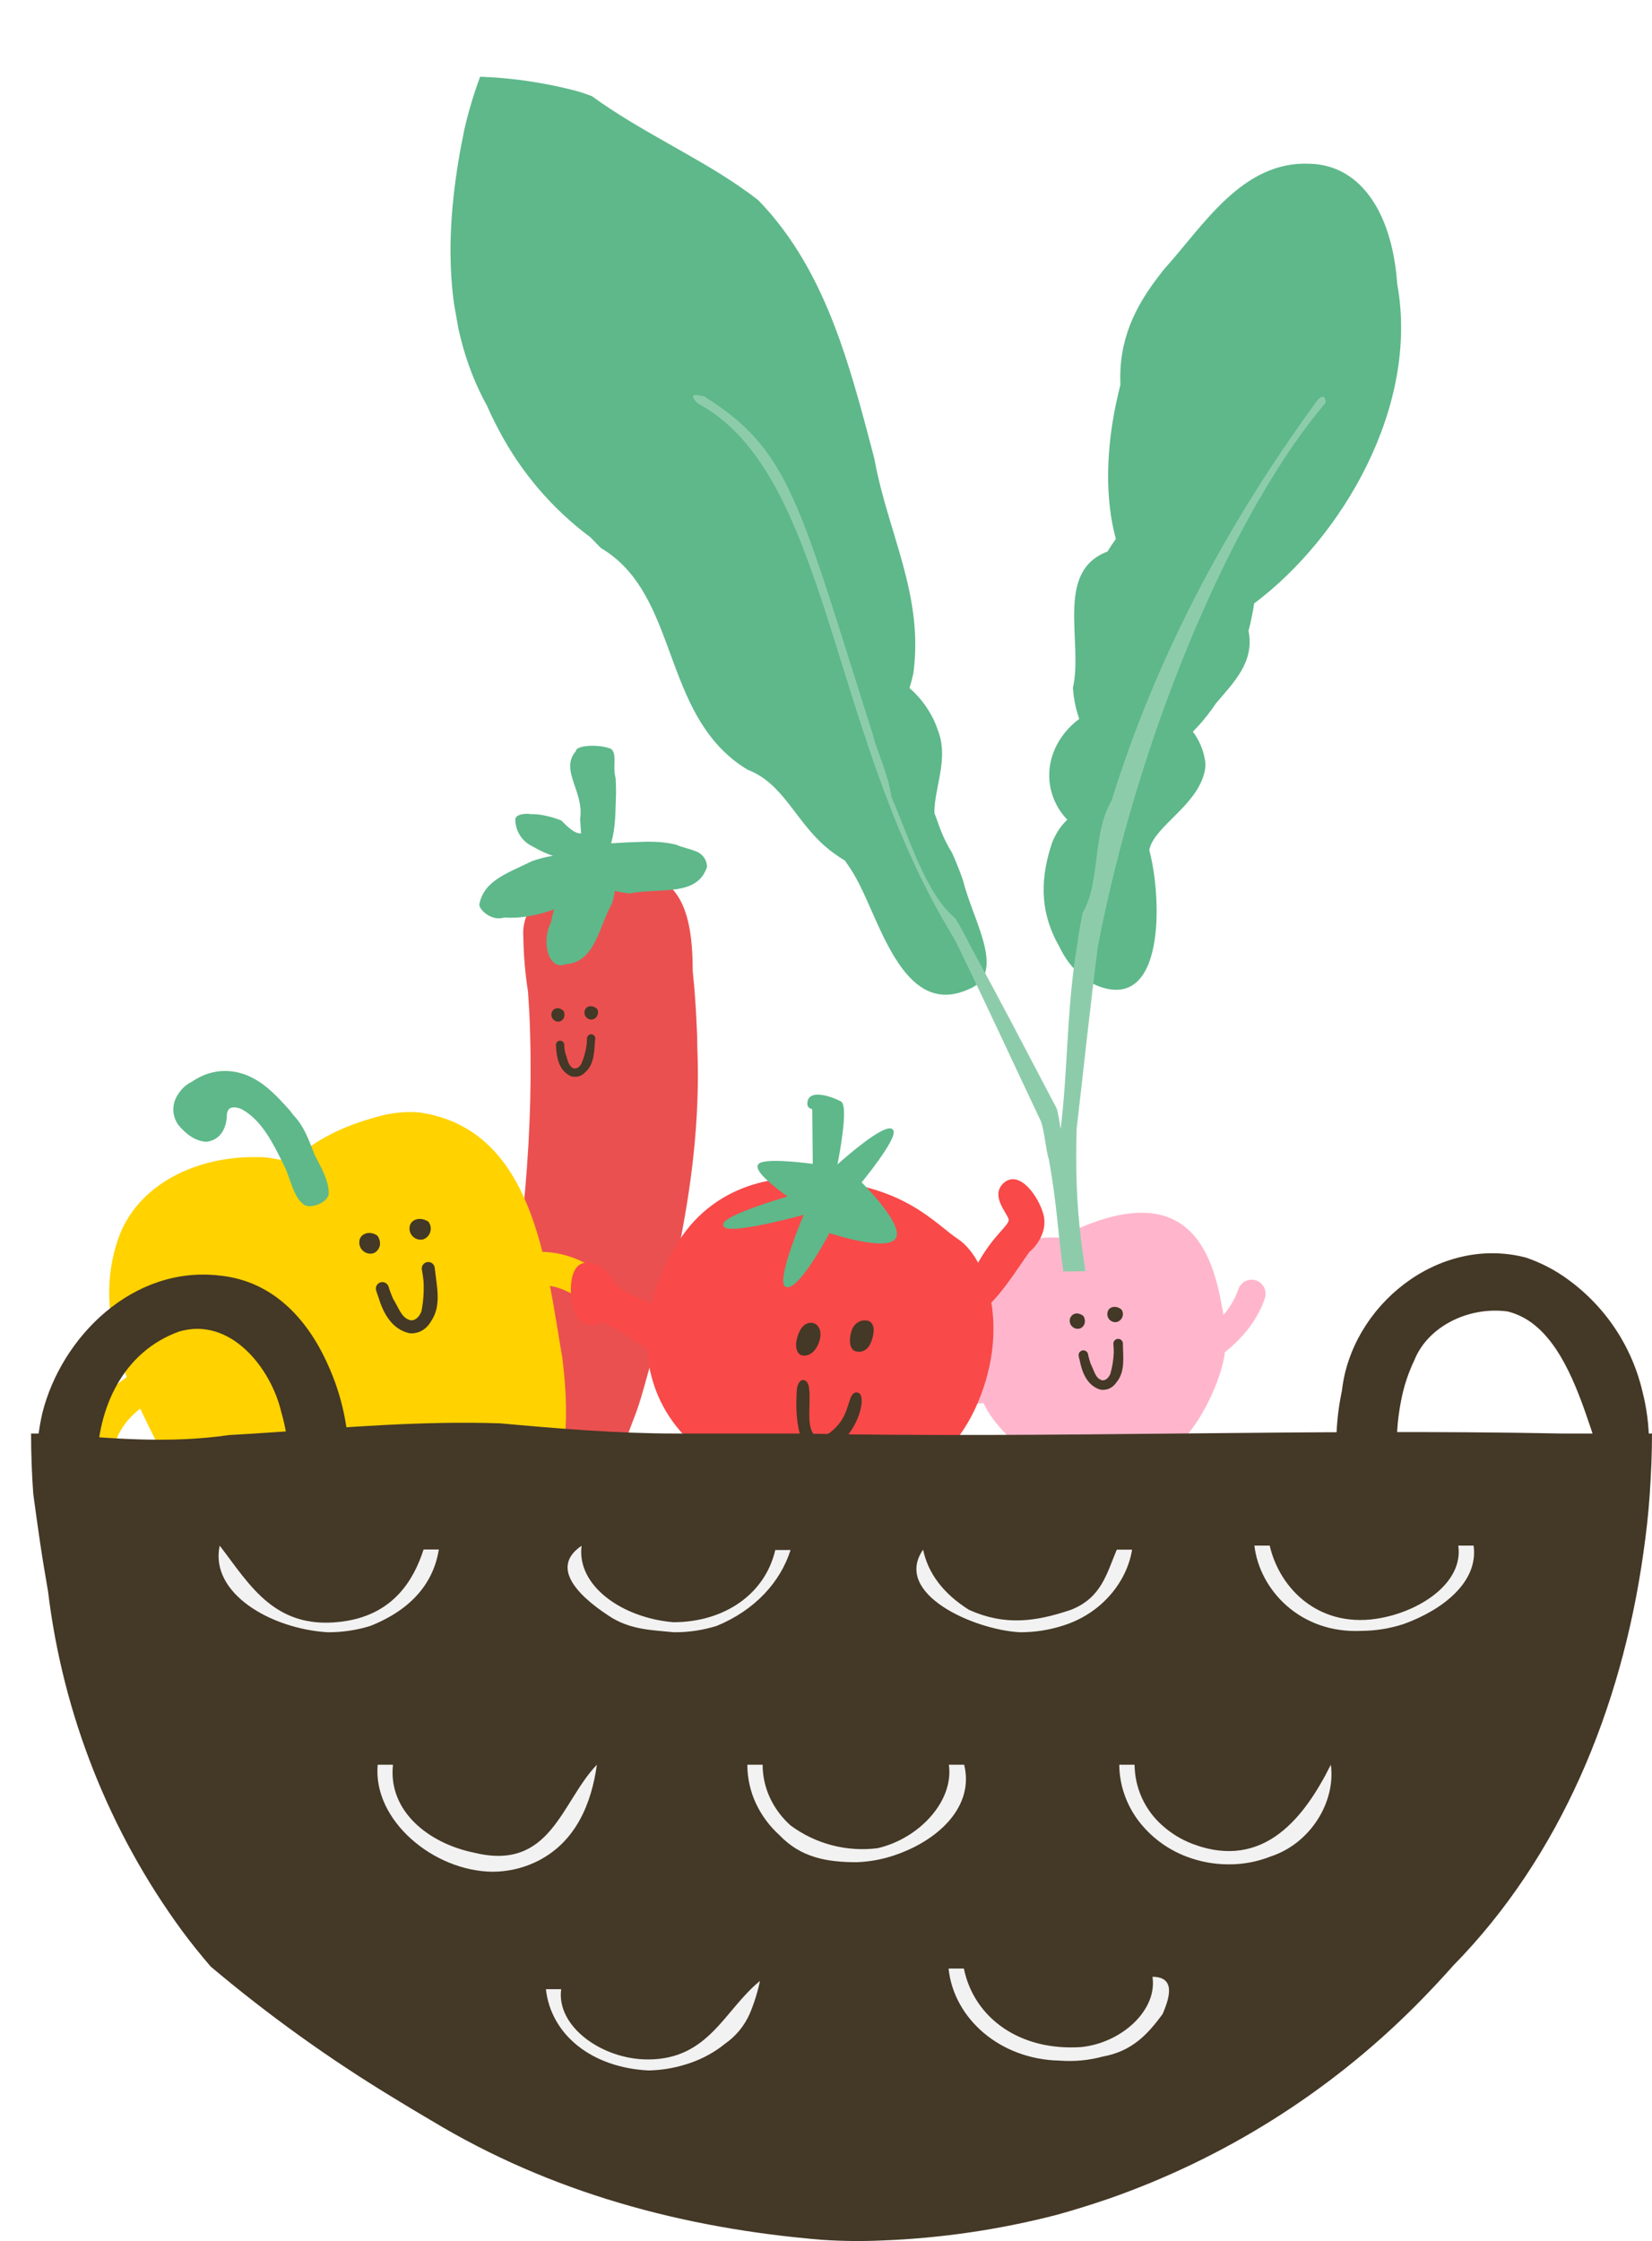 <svg width="691" height="937" viewBox="0 0 691 937" fill="none" xmlns="http://www.w3.org/2000/svg">
<g clip-path="url(#clip0_687_398)">
<path d="M248.881 365.363C254.254 364.985 259.643 364.88 265.026 365.049C267.436 365.095 269.83 365.451 272.149 366.11C286.93 370.469 289.728 387.662 289.749 405.841C289.876 407.881 290.149 409.887 290.325 411.923C290.849 417.976 291.228 424.062 291.461 430.182C291.629 432.885 291.65 435.597 291.696 438.307C293.68 488.434 281.837 536.041 269.113 580.99C268.546 582.974 267.978 584.958 267.335 586.922C266.692 588.886 266.025 590.853 265.232 592.777C264.389 595.099 263.496 597.4 262.604 599.725C261.712 602.05 260.462 604.964 259.44 607.569C243.565 648.182 221.606 686.148 194.317 720.164C193.201 721.664 192.035 723.143 190.941 724.593C186.37 730.452 181.798 736.287 177.19 741.556C175.446 743.877 173.491 746.03 171.348 747.988C170.225 748.999 169.008 749.901 167.715 750.681C159.852 758.349 142.339 754.506 148.949 741.76C157.711 723.947 166.626 708.591 172.986 691.84C174.111 689.303 175.138 686.772 176.264 684.235C189.999 650.769 198.996 615.721 207.777 579.183C208.326 576.509 208.824 573.814 209.349 571.142C218.476 522.717 223.723 472.215 221.397 423.343C221.216 420.443 221.036 417.544 220.855 414.644C219.651 407.004 218.997 399.287 218.9 391.553C218.769 389.898 218.856 388.234 219.159 386.603C220.746 377.993 228.168 372.745 235.378 369.657C237.554 368.712 239.787 367.906 242.064 367.243C244.292 366.465 246.569 365.837 248.881 365.363Z" fill="#EB5050"/>
<path d="M269.122 351.967C263.013 352.15 260.555 352.302 255.639 352.608C257.638 345.083 257.332 340.169 257.683 331.538C257.702 329.464 257.623 327.397 257.496 325.357C256.109 320.51 258.261 315.442 255.65 313.138C250.581 310.987 240.748 311.599 240.901 314.056C233.985 321.887 244.43 331.104 242.658 342.291C242.774 344.158 242.889 346.001 243.042 348.459C240.584 348.612 237.972 346.308 234.81 343.076C232.62 342.194 230.356 341.51 228.045 341.03C226.089 340.587 224.088 340.38 222.084 340.414C220.307 340.006 215.39 340.312 215.543 342.77C215.582 345.146 216.297 347.463 217.605 349.448C218.913 351.433 220.759 353.005 222.928 353.978C224.947 355.18 227.058 356.22 229.242 357.088C229.925 357.366 230.606 357.595 231.287 357.824C228.298 358.287 225.361 359.04 222.518 360.072C212.004 365.192 202.324 368.261 200.477 378.243C200.63 380.701 205.852 385.309 210.953 383.61C212.785 383.752 214.625 383.762 216.458 383.638C220.845 383.294 225.174 382.42 229.35 381.035L231.765 380.194C231.231 381.997 230.794 383.828 230.454 385.678C226.228 393.909 229.451 406.042 236.673 403.126C248.963 402.361 250.504 387.464 255.974 377.823C256.499 376.079 256.924 374.307 257.248 372.515C259.236 372.991 261.253 373.343 263.285 373.569C276.527 371.043 291.583 375.04 295.734 362.447C295.714 361.007 295.249 359.608 294.403 358.442C293.558 357.276 292.373 356.4 291.01 355.933C288.474 354.832 285.36 354.36 282.843 353.185C280.762 352.678 278.646 352.331 276.512 352.148C274.055 351.938 271.586 351.877 269.122 351.967Z" fill="#5EB88A"/>
<path d="M236.095 423.982C236.154 424.452 236.1 424.929 235.936 425.374C235.813 425.742 235.606 426.076 235.33 426.349C234.929 426.801 234.375 427.09 233.775 427.161C233.265 427.199 232.755 427.104 232.293 426.883C231.831 426.663 231.435 426.325 231.144 425.904C230.853 425.483 230.678 424.993 230.635 424.483C230.592 423.974 230.685 423.461 230.902 422.998C231.058 422.681 231.276 422.399 231.543 422.168C231.81 421.937 232.12 421.762 232.457 421.654C232.793 421.545 233.148 421.506 233.5 421.537C233.852 421.568 234.194 421.67 234.506 421.836C235.006 422.072 235.455 422.405 235.826 422.815C235.978 423.187 236.068 423.581 236.095 423.982Z" fill="#443826"/>
<path d="M250.16 423.181C250.186 423.921 249.943 424.645 249.474 425.219C249.006 425.793 248.345 426.177 247.615 426.3C247.105 426.338 246.593 426.243 246.131 426.022C245.67 425.802 245.273 425.464 244.982 425.043C244.692 424.622 244.517 424.132 244.475 423.622C244.432 423.112 244.523 422.6 244.74 422.137C245.516 420.337 248.097 420.177 249.888 421.989C250.041 422.37 250.133 422.772 250.16 423.181Z" fill="#443826"/>
<path d="M240.714 450.213C240.094 450.261 239.469 450.192 238.875 450.008C234.183 447.981 233.007 442.972 232.654 438.874C232.594 437.916 232.551 437.228 232.536 436.983C232.518 436.757 232.547 436.53 232.617 436.314C232.688 436.099 232.799 435.9 232.947 435.728C233.094 435.556 233.275 435.415 233.477 435.313C233.679 435.211 233.899 435.149 234.124 435.132C234.352 435.111 234.581 435.136 234.799 435.205C235.017 435.273 235.219 435.385 235.394 435.532C235.568 435.68 235.711 435.861 235.815 436.064C235.919 436.268 235.982 436.49 235.999 436.718C235.999 437.26 236.033 437.801 236.1 438.339C236.137 438.929 236.299 439.56 236.437 440.193C237.328 442.605 237.48 445.062 239.29 446.38C239.507 446.547 239.761 446.663 240.029 446.718C240.297 446.774 240.574 446.769 240.84 446.703C241.318 446.61 241.764 446.395 242.134 446.08C242.542 445.721 242.891 445.299 243.167 444.831C244.184 442.416 244.905 439.886 245.314 437.297C245.399 436.675 245.436 436.081 245.477 435.56C245.519 435.04 245.415 434.553 245.539 434.175C245.542 433.714 245.727 433.273 246.053 432.948C246.38 432.623 246.821 432.439 247.282 432.438C247.737 432.456 248.169 432.64 248.499 432.954C248.816 433.284 248.994 433.724 248.994 434.181C248.451 439.322 248.773 444.507 245.071 448.067C244.62 448.589 244.09 449.038 243.501 449.399C242.899 449.763 242.239 450.021 241.55 450.161L240.714 450.213Z" fill="#443826"/>
</g>
<g clip-path="url(#clip1_687_398)">
<path d="M525.352 535.356C524.623 535.115 523.853 535.02 523.087 535.076C522.321 535.133 521.573 535.34 520.888 535.686C520.202 536.031 519.591 536.509 519.089 537.091C518.588 537.673 518.206 538.348 517.966 539.078C516.6 543.009 514.49 546.641 511.751 549.775C511.497 548.336 511.337 547.429 511.261 546.997C507.295 524.518 497.436 489.412 442.989 517.493C442.989 517.493 403.748 513.763 403.428 552.401C403.299 560.042 404.402 567.654 406.693 574.945C400.813 574.201 395.308 571.652 390.938 567.649C390.379 567.121 389.722 566.709 389.004 566.436C388.287 566.163 387.522 566.034 386.754 566.056C385.986 566.079 385.231 566.252 384.53 566.567C383.829 566.882 383.197 567.331 382.67 567.89C382.143 568.449 381.731 569.106 381.458 569.824C381.185 570.542 381.056 571.306 381.078 572.074C381.101 572.842 381.274 573.598 381.589 574.298C381.904 574.999 382.353 575.631 382.912 576.158C390.496 583.308 401.993 587.497 411.389 586.67C411.876 587.667 412.396 588.674 412.963 589.702C418.882 599.534 430.787 610.151 444.987 615.11L438.904 639.926C433.147 640.941 429.592 646.021 432.978 648.391C436.364 650.761 446.692 650.423 447.824 646.499L457.046 615.831C459.21 615.909 461.378 615.869 463.538 615.71C469.407 615.276 475.116 613.59 480.28 610.767C481.884 619.017 485.763 636.288 489.275 642.821C490.632 647.315 504.537 641.939 505.229 637.365C506.16 634.233 502.266 628.984 495.578 633.132C493.948 623.893 491.45 611.839 489.401 606.027C498.967 601.371 510.057 580.124 512.22 566.476C512.262 566.127 512.276 565.783 512.301 565.422C517.118 561.605 525.492 553.806 529.075 542.741C529.316 542.012 529.411 541.243 529.354 540.476C529.297 539.71 529.09 538.963 528.744 538.277C528.398 537.591 527.921 536.98 527.339 536.479C526.757 535.977 526.082 535.596 525.352 535.356Z" fill="#FFB6CC"/>
<path d="M398.206 356.539C396.431 353.685 394.908 350.682 393.654 347.563C392.665 345.066 391.966 342.786 390.824 339.93C390.872 337.126 391.174 334.331 391.725 331.58C393.202 323.128 395.896 314.18 392.159 304.942C391.38 302.663 390.385 300.463 389.189 298.372C386.89 294.338 383.924 290.722 380.417 287.678C381.042 285.668 381.6 283.611 382.064 281.451C386.415 248.497 371.393 223.072 365.721 191.768C364.807 188.268 363.88 184.757 362.942 181.232C353.581 146.009 343.01 110.316 317.151 83.686C314.568 81.664 311.897 79.731 309.162 77.854C290.018 64.73 267.548 54.702 247.619 40.233C244.67 39.063 241.64 38.11 238.553 37.381C235.526 36.624 232.485 35.958 229.474 35.377C226.463 34.795 222.991 34.206 219.779 33.748C216.567 33.291 213.373 32.935 210.223 32.659C207.073 32.384 203.922 32.183 200.831 32.076C199.512 35.618 198.297 39.245 197.193 42.913C196.089 46.58 195.116 50.313 194.239 54.088C186.622 90.735 183.61 133.38 203.777 169.798C205.356 173.363 207.059 176.877 208.91 180.304C218.14 197.723 231.133 212.868 246.945 224.64C248.476 226.166 249.947 227.687 251.381 229.17C281.389 246.936 277.411 289.737 302.943 314.346C305.89 317.191 309.148 319.692 312.658 321.803C327.412 327.465 332.38 342.585 344.863 353.619C347.494 355.946 350.343 358.012 353.371 359.79C355.653 362.896 357.669 366.189 359.397 369.634C368.996 388.463 378.997 425.295 405.024 413.684C421.45 407.284 407.027 385.255 402.808 368.073C401.398 364.033 399.841 360.168 398.206 356.539Z" fill="#5EB88A"/>
<path d="M294.714 165.848C289.761 164.436 288.366 165.113 291.773 168.607C346.302 197.761 346.503 303.441 396.178 387.51C397.38 389.554 398.578 391.608 399.773 393.672C412.524 419.766 423.876 444.577 435.401 468.854C436.925 473.036 437.41 480.83 438.769 484.998C442.372 505.419 442.431 515.677 444.774 531.647L453.993 531.504C450.964 518.876 449.914 499.132 446.185 487.251C444.954 483.298 443.305 467.311 441.983 463.433C427.693 436.439 421.893 424.76 406.167 396.016C404.067 391.683 401.843 387.742 399.58 383.912C387.089 373.844 379.519 348.098 372.806 333.093C371.949 324.875 365.682 310.8 365.492 308.46C333.866 208.696 330.264 188.275 294.714 165.848Z" fill="#8DCCAA"/>
<path d="M557.752 70.29C555.648 69.526 553.464 69.001 551.243 68.723C550.135 68.579 549.02 68.493 547.903 68.466C519.475 67.146 503.259 94.581 486.843 112.643L484.549 115.615C474.894 128.181 467.804 142.075 468.648 160.816L467.672 164.876C462.34 187.556 462.213 208.873 466.749 225.331C466.14 226.166 465.564 227.024 464.965 227.916C464.366 228.808 463.795 229.695 463.258 230.606C440.994 238.986 453.195 268.441 448.778 287.562C448.875 288.866 448.998 290.075 449.157 291.309C449.614 294.47 450.372 297.581 451.42 300.599C442.392 307.297 437.352 317.921 439.271 328.801C440.221 334.051 442.708 338.901 446.418 342.735C444.404 344.655 442.723 346.897 441.446 349.37C440.991 350.237 440.557 351.144 440.158 352.075C435.363 366.277 434.364 380.55 443.088 395.765C443.701 397.051 444.341 398.244 445.015 399.372C447.685 403.846 451.345 407.647 455.716 410.483C456.692 411.065 457.702 411.59 458.739 412.057C487.626 423.802 486.025 374.952 480.721 355.484C480.898 354.517 481.207 353.579 481.639 352.695C485.976 343.635 501.92 335.183 504.101 321.384C504.265 320.053 504.213 318.704 503.945 317.39C503.212 313.227 501.501 309.297 498.954 305.924C501.806 303.057 504.427 299.97 506.793 296.691C507.414 295.839 507.978 294.998 508.629 294.067C515.895 285.454 524.883 276.85 522.231 263.754C522.476 262.791 522.722 261.828 522.953 260.867C523.415 258.945 523.76 257.029 524.138 255.137C524.298 254.189 524.445 253.258 524.59 252.312C561.357 224.783 593.792 169.928 584.428 118.708C584.318 117.243 584.197 115.885 584.057 114.5C581.626 92.314 572.579 75.687 557.752 70.29Z" fill="#5EB88A"/>
<path d="M551.276 167.057C553.652 164.798 554.502 166.25 554.484 168.42C517.44 211.787 478.567 300.633 460.514 389.232C460.064 391.389 459.644 393.556 459.225 395.722C455.816 422.322 453.214 447.355 450.334 471.992C450.21 476.08 450.154 480.14 450.164 484.145C450.129 499.521 451.349 514.874 453.812 530.052L444.278 525.977C443.354 514.179 442.792 502.58 442.59 491.18C442.524 487.383 442.511 483.606 442.55 479.85C446.978 451.957 445.584 424.127 450.702 394.258C451.258 389.842 452.017 385.731 452.834 381.699C460.393 368.865 456.79 348.443 464.935 334.808C466.119 331.008 467.328 327.263 468.583 323.525C488.616 263.898 518.357 211.937 551.276 167.057Z" fill="#8DCCAA"/>
<path d="M453.7 551.619C453.823 552.15 453.824 552.703 453.703 553.236C453.598 553.667 453.401 554.072 453.125 554.421C452.713 554.981 452.115 555.376 451.437 555.535C450.859 555.646 450.262 555.604 449.706 555.411C449.149 555.219 448.653 554.884 448.266 554.44C447.88 553.996 447.616 553.458 447.503 552.88C447.39 552.303 447.431 551.705 447.622 551.148C447.759 550.767 447.972 550.418 448.248 550.121C448.523 549.824 448.856 549.586 449.226 549.421C449.596 549.256 449.995 549.168 450.4 549.161C450.805 549.154 451.208 549.228 451.583 549.38C452.195 549.569 452.758 549.891 453.233 550.321C453.46 550.725 453.618 551.163 453.7 551.619Z" fill="#443826"/>
<path d="M469.668 548.86C469.796 549.703 469.613 550.564 469.152 551.282C468.692 551.999 467.985 552.525 467.165 552.759C466.587 552.871 465.99 552.828 465.434 552.636C464.877 552.444 464.381 552.109 463.994 551.665C463.608 551.22 463.345 550.683 463.231 550.105C463.118 549.527 463.159 548.93 463.349 548.373C463.98 546.228 466.93 545.708 469.144 547.573C469.389 547.969 469.567 548.405 469.668 548.86Z" fill="#443826"/>
<path d="M462.359 581.03C461.652 581.156 460.927 581.153 460.221 581.022C454.607 579.311 452.587 573.584 451.689 569.083C451.398 568.021 451.244 567.232 451.198 566.973C451.147 566.716 451.147 566.451 451.199 566.194C451.25 565.937 451.352 565.692 451.499 565.475C451.645 565.257 451.833 565.071 452.052 564.926C452.271 564.782 452.516 564.682 452.774 564.632C453.293 564.533 453.831 564.643 454.269 564.938C454.707 565.233 455.011 565.689 455.114 566.208C455.213 566.769 455.325 567.402 455.543 568.046C455.76 568.691 455.941 569.46 456.158 570.104C457.509 572.715 458.037 575.709 460.205 576.81C460.473 576.983 460.779 577.092 461.097 577.126C461.414 577.16 461.736 577.119 462.036 577.006C462.544 576.824 463 576.52 463.363 576.119C463.782 575.658 464.13 575.136 464.396 574.572C465.244 571.656 465.74 568.649 465.872 565.616C465.877 564.888 465.849 564.136 465.827 563.591C465.805 563.045 465.758 562.445 465.711 562.009C465.682 561.748 465.704 561.485 465.777 561.234C465.851 560.983 465.972 560.748 466.136 560.544C466.3 560.34 466.503 560.17 466.733 560.045C466.962 559.919 467.215 559.84 467.475 559.813C467.736 559.782 468 559.804 468.252 559.876C468.505 559.949 468.74 560.071 468.945 560.236C469.358 560.574 469.624 561.059 469.688 561.589C469.725 567.518 470.769 573.433 466.999 577.971C466.541 578.635 465.992 579.232 465.367 579.743C464.727 580.237 464.005 580.615 463.234 580.861C462.947 580.936 462.654 580.993 462.359 581.03Z" fill="#443826"/>
</g>
<g clip-path="url(#clip2_687_398)">
<path d="M44.133 605.746C42.654 606.162 41.079 606.074 39.656 605.494C37.938 604.804 36.564 603.46 35.837 601.758C35.11 600.055 35.089 598.134 35.778 596.416C40.341 585.075 49.957 575.964 63.583 570.073C71.787 566.525 80.534 564.395 89.451 563.773C91.301 563.711 93.1 564.386 94.452 565.65C95.804 566.913 96.599 568.662 96.662 570.511C96.725 572.361 96.05 574.16 94.786 575.512C93.523 576.864 91.775 577.66 89.925 577.723C83.164 577.949 56.344 582.69 48.748 601.625C48.347 602.62 47.723 603.51 46.922 604.225C46.122 604.94 45.168 605.46 44.133 605.746Z" fill="#FFD200"/>
<path d="M158.829 466.658C146.312 469.982 134.314 474.865 123.987 483.895C120.706 486.861 114.146 483.553 108.502 483.842C103.567 483.686 98.629 484.004 93.755 484.791C74.298 487.956 56.431 498.794 49.629 517.412C37.56 551.575 55.544 583.022 70.188 612.232C72.09 616.377 73.981 620.44 75.993 624.422C84.144 640.27 94.662 654.554 109.154 665.149C123.235 675.786 144.669 667.965 160.794 657.116C163.911 655.025 166.911 652.764 169.779 650.343C173.788 650.993 177.832 651.397 181.89 651.552C199.59 652.318 223.065 651.961 229.348 633.777C235.749 616.189 237.528 598.485 236.454 580.898C236.194 576.49 235.745 572.098 235.195 567.686C228.423 528.786 223.457 472.151 175.521 465.145C169.911 464.688 164.265 465.2 158.829 466.658Z" fill="#FFD200"/>
<path d="M121.101 464.143C116.656 459.232 112.208 454.31 106.513 451.16C105.84 450.78 105.105 450.44 104.47 450.11C102.478 449.18 100.372 448.515 98.207 448.132C93.298 447.275 88.243 448.008 83.778 450.224C82.536 450.83 81.342 451.529 80.206 452.317C78.461 453.15 76.92 454.357 75.694 455.854C75.3 456.327 74.943 456.829 74.627 457.358C73.247 459.248 72.504 461.527 72.503 463.867C72.503 466.207 73.246 468.487 74.625 470.377C77.725 474.141 81.643 477.157 86.321 477.39C87.035 477.318 87.738 477.167 88.418 476.94C92.92 475.41 94.925 470.722 94.878 465.904C94.965 465.226 95.195 464.573 95.553 463.99C95.741 463.727 95.984 463.51 96.266 463.352C96.548 463.195 96.861 463.101 97.183 463.078C97.844 462.985 98.516 463.006 99.169 463.141C99.856 463.272 100.522 463.493 101.151 463.798C109.438 468.365 114.124 477.834 118.443 486.548C118.817 487.326 119.21 488.134 119.602 488.979C121.755 494.201 123.008 500.531 126.927 503.548C129.627 505.876 137.467 502.669 137.491 499.064C137.721 494.375 134.442 488.101 131.67 483.039C131.386 482.321 131.113 481.6 130.822 480.859C128.857 475.79 126.813 470.525 122.886 466.437C122.343 465.742 121.724 464.948 121.101 464.143Z" fill="#5EB88A"/>
<path d="M158.707 518.332C158.935 519.038 159.006 519.784 158.916 520.52C158.828 521.123 158.614 521.701 158.289 522.216C157.809 523.046 157.056 523.683 156.157 524.017C155.386 524.227 154.574 524.235 153.799 524.04C153.024 523.845 152.312 523.454 151.732 522.904C151.152 522.354 150.724 521.665 150.488 520.901C150.252 520.138 150.216 519.326 150.385 518.545C150.826 516.309 153.154 515.13 155.55 515.623C156.403 515.803 157.207 516.169 157.901 516.696C158.256 517.195 158.528 517.747 158.707 518.332Z" fill="#443826"/>
<path d="M180.04 512.533C180.326 513.662 180.189 514.858 179.658 515.895C179.126 516.932 178.235 517.739 177.151 518.167C176.38 518.375 175.569 518.381 174.795 518.185C174.021 517.989 173.311 517.597 172.733 517.047C172.154 516.497 171.727 515.808 171.491 515.045C171.256 514.283 171.221 513.472 171.389 512.692C171.971 509.704 175.906 508.61 179.231 510.837C179.598 511.35 179.872 511.924 180.04 512.533Z" fill="#443826"/>
<path d="M174.344 557.194C173.4 557.459 172.415 557.553 171.438 557.471C163.602 555.87 160.088 548.357 158.279 542.375C157.75 540.952 157.435 539.904 157.328 539.56C157.226 539.217 157.192 538.858 157.23 538.502C157.267 538.146 157.374 537.801 157.544 537.487C157.715 537.173 157.945 536.895 158.223 536.67C158.501 536.445 158.821 536.277 159.164 536.175C159.858 535.972 160.604 536.053 161.239 536.399C161.874 536.745 162.346 537.329 162.551 538.023C162.757 538.762 163.044 539.576 163.372 540.451C163.7 541.326 164.077 542.248 164.49 543.171C166.634 546.537 167.731 550.482 170.873 551.746C171.259 551.941 171.685 552.044 172.117 552.047C172.55 552.05 172.977 551.954 173.366 551.766C174.061 551.452 174.665 550.968 175.124 550.359C175.641 549.687 176.044 548.934 176.316 548.131C177.096 544.076 177.381 539.942 177.167 535.818C177.073 534.83 176.959 533.895 176.838 533.071C176.718 532.247 176.588 531.523 176.463 530.942C176.319 530.233 176.461 529.496 176.859 528.892C177.257 528.287 177.878 527.866 178.586 527.719C178.935 527.645 179.294 527.641 179.645 527.707C179.995 527.773 180.328 527.909 180.626 528.105C180.926 528.301 181.185 528.554 181.388 528.85C181.59 529.146 181.733 529.479 181.806 529.83C182.636 537.896 184.827 545.777 180.305 552.444C179.769 553.384 179.1 554.241 178.32 554.989C177.512 555.748 176.58 556.363 175.565 556.806C175.167 556.962 174.759 557.092 174.344 557.194Z" fill="#443826"/>
<path d="M158.559 672.665C153.986 673.852 150.822 676.978 151.16 680.278C151.563 684.115 156.577 686.73 162.306 686.139C168.035 685.548 172.395 681.944 171.992 678.107L168.853 648.015L156.12 649.346L158.559 672.665Z" fill="#FFD200"/>
<path d="M208.892 661.059L198.773 639.913L187.228 645.43L200.286 672.715C201.945 676.203 207.515 676.996 212.74 674.505C217.965 672.013 220.841 667.156 219.175 663.682C217.749 660.685 213.401 659.684 208.892 661.059Z" fill="#FFD200"/>
<path d="M249.457 545.025C248.375 545.326 247.236 545.362 246.137 545.13C245.038 544.897 244.011 544.403 243.144 543.688C238.871 540.179 223.552 529.995 206.029 546.498C205.361 547.128 204.576 547.62 203.718 547.946C202.86 548.272 201.946 548.425 201.029 548.398C200.112 548.37 199.209 548.162 198.372 547.785C197.535 547.408 196.78 546.87 196.152 546.202C194.884 544.853 194.203 543.057 194.259 541.207C194.315 539.357 195.104 537.605 196.452 536.336C217 516.987 239.228 522.4 252.02 532.96C253.447 534.136 254.349 535.831 254.529 537.671C254.708 539.512 254.149 541.349 252.975 542.778C252.063 543.873 250.834 544.658 249.457 545.025Z" fill="#FFD200"/>
</g>
<path d="M403.247 645.197C400.921 644.454 386.469 626.693 379.588 617.207L393.265 605.813L408.144 622.038C412.222 620.117 420.127 618.631 419.12 628.056C417.861 639.837 408.124 646.757 403.247 645.197Z" fill="#F94949" stroke="#F94949"/>
<path d="M298.792 639.031C301.625 632.412 308.358 621.067 312.102 615.336L326.732 620.014C324.25 628.896 310.706 651.082 306.935 651.668C294.808 653.553 289.171 646.705 290.848 642.582C292.641 639.214 297.518 642.008 298.792 639.031Z" fill="#F94949" stroke="#F94949"/>
<path d="M430.566 522.779C429.453 523.57 420.609 538.229 413.887 544.68L408.527 530.065C415.702 516.593 422.138 513.275 422.423 510.142C422.631 507.862 414.454 500.217 420.079 495.058C426.163 489.479 434.072 500.608 435.998 508.032C437.924 515.456 431.957 521.79 430.566 522.779Z" fill="#F94949" stroke="#F94949"/>
<path d="M258.484 538.707C259.972 540.329 269.672 544.435 274.336 546.284L271.753 564.45C266.447 560.126 254.281 552.927 252.935 552.7C250.555 552.297 250.672 553.051 249.164 553.286C246.901 553.637 244.639 553.989 241.79 550.57C238.942 547.15 237.001 529.687 244.542 528.515C252.084 527.344 256.624 536.679 258.484 538.707Z" fill="#F94949" stroke="#F94949"/>
<path d="M284.043 519.64C300.39 493.62 329.028 491.023 344.177 494.075C378.532 496.46 391.031 512.283 400.499 518.535C411.688 525.924 422.196 553.782 408.667 586.007C395.138 618.232 367.468 624.076 353.022 625.549C338.576 627.021 307.406 620.28 288.287 601.624C269.168 582.969 263.609 552.165 284.043 519.64Z" fill="#F94949" stroke="#F94949"/>
<path d="M333.808 581.068C333.951 579.501 334.73 577.063 336.356 577.582C339.148 578.475 337.729 587.41 338.063 593.537C338.397 599.664 340.821 601.347 342.369 601.364C345.013 601.694 349.94 598.26 352.743 593.573C355.786 588.487 355.745 583.065 358.007 582.714C361.496 582.172 360.079 591.715 355.072 598.617C351.141 604.036 345.647 606.168 341.563 606.123C332.279 606.021 333.523 584.202 333.808 581.068Z" fill="#443826" stroke="#443826"/>
<path d="M356.403 557.474C357.325 553.469 360.225 552.246 362.605 552.649C364.984 553.051 365.776 556.018 363.894 560.945C362.011 565.872 358.006 564.662 357.458 564.262C355.715 562.988 355.784 560.162 356.403 557.474Z" fill="#443826" stroke="#443826"/>
<path d="M330.553 500.475C325.364 496.904 315.519 489.217 317.651 487.032C319.743 484.888 333.489 486.239 340.473 487.231L340.245 463.44C338.62 462.92 337.94 462.597 338.268 460.657C339.073 455.898 348.072 459.134 351.44 460.927C354.135 462.362 351.276 479.747 349.509 488.261C355.593 482.681 368.714 471.682 372.521 472.327C376.329 472.971 365.581 487.308 359.731 494.396C365.813 500.402 377.214 513.46 374.157 517.642C371.099 521.825 354.582 517.595 346.706 514.957C342.733 522.526 333.708 537.676 329.391 537.729C325.074 537.782 332.668 517.396 337.004 507.196C326.39 510.133 304.742 515.299 303.067 512.47C301.392 509.641 320.693 503.294 330.553 500.475Z" fill="#5EB88A"/>
<path d="M340.862 487.287C340.735 487.269 340.605 487.25 340.473 487.231M340.473 487.231C333.489 486.239 319.743 484.888 317.651 487.032C315.519 489.217 325.364 496.904 330.553 500.475C320.693 503.294 301.392 509.641 303.067 512.47C304.742 515.299 326.39 510.133 337.004 507.196C332.668 517.396 325.074 537.782 329.391 537.729C333.708 537.676 342.733 522.526 346.706 514.957C354.582 517.595 371.099 521.825 374.157 517.642C377.214 513.46 365.813 500.402 359.731 494.396C365.581 487.308 376.329 472.971 372.521 472.327C368.714 471.682 355.593 482.681 349.509 488.261C351.276 479.747 354.135 462.362 351.44 460.927C348.072 459.134 339.073 455.898 338.268 460.657C337.94 462.597 338.62 462.92 340.245 463.44L340.473 487.231Z" stroke="#5EB88A"/>
<path d="M335.353 566.153C334.269 565.807 332.518 563.813 334.181 558.611C335.844 553.41 339.008 553.227 340.382 553.786C342.683 554.722 343.522 558.087 341.672 562.082C339.821 566.077 336.978 566.673 335.353 566.153Z" fill="#443826" stroke="#443826"/>
<g clip-path="url(#clip3_687_398)">
<path d="M689.764 603.638C680.34 603.638 667.548 605.769 667.548 603.638C661.855 586.594 655.225 564.82 641.963 554.083C638.668 551.371 634.818 549.415 630.684 548.352C614.246 546.115 597.19 554.636 591.582 568.762C589.001 574.141 587.137 579.836 586.039 585.7C584.866 591.608 584.267 597.615 584.248 603.638H558.961C558.959 596.191 559.746 588.764 561.306 581.481C565.208 546.115 601.454 516.287 638.189 525.789C643.09 527.447 647.778 529.678 652.154 532.437C669.674 543.711 682.145 561.326 686.95 581.587C688.811 588.79 689.756 596.199 689.764 603.638Z" fill="#443826"/>
<path d="M146.105 612.693H120.818C120.826 605.108 119.749 597.561 117.62 590.28C113.206 571.681 96.15 550.376 74.829 556.767C51.377 565.289 40.717 588.725 40.567 612.693H15.28C15.249 605.279 16.08 597.886 17.754 590.663C25.792 558.897 55.641 529.07 91.886 533.332C113.207 535.462 128.131 550.376 137.15 570.594C140.066 576.984 142.283 583.67 143.76 590.536C145.32 597.819 146.107 605.245 146.105 612.693Z" fill="#443826"/>
<path d="M13 599.378C13 607.9 13.306 616.33 13.917 624.667C14.834 631.463 15.772 638.238 16.774 645.013C17.776 651.788 18.906 658.542 20.1 665.424C26.298 716.762 45.616 765.642 76.195 807.359C79.99 812.472 83.977 817.443 88.156 822.272C112.126 842.478 137.631 860.791 164.441 877.048C169.757 880.314 175.123 883.532 180.539 886.699C230.472 916.824 285.906 931.738 343.941 936.511C352.209 937.061 360.501 937.153 368.78 936.787C393.544 935.854 418.135 932.246 442.123 926.028C449.23 924.053 456.337 921.853 463.444 919.424C511.759 902.609 555.639 875.083 591.795 838.911C597.381 833.329 602.774 827.577 608.041 821.654C652.622 776.21 678.207 714.425 687.375 649.466C688.548 641.264 689.508 632.997 690.062 624.667C690.616 616.337 691 607.878 691 599.378H653.433C546.019 597.247 439.416 601.508 333.814 599.378H282.366C258.188 599.378 232.604 597.247 209.151 595.117C177.17 594.051 145.721 596.715 114.551 598.845C108.304 599.271 102.078 599.676 95.874 600.017C70.566 603.639 47.113 601.508 21.549 599.378H13Z" fill="#443826"/>
<path d="M281.811 682.468C273.113 681.551 264.584 681.551 256.056 676.502C245.395 669.791 228.339 656.369 243.263 646.313C241.131 663.08 260.32 676.502 281.641 678.271C302.961 678.271 320.018 666.532 324.282 648.081H330.678C326.414 661.504 315.754 673.242 299.806 679.804C293.985 681.63 287.912 682.529 281.811 682.468Z" fill="#F2F2F2"/>
<path d="M137.002 682.468C113.208 681.019 87.623 666.105 91.887 646.249C104.68 662.803 115.34 682.659 145.189 677.695C164.378 674.393 172.906 661.141 177.17 647.868H183.566C181.434 661.099 172.906 672.689 154.889 679.826C149.1 681.627 143.066 682.518 137.002 682.468Z" fill="#F2F2F2"/>
<path d="M206.08 782.602C181.433 782.431 155.848 761.126 157.98 737.861H164.376C162.244 757.249 179.301 770.82 198.49 774.676C230.471 782.431 234.735 753.371 249.659 737.861C247.527 753.371 241.131 770.82 223.393 778.852C217.951 781.308 212.051 782.586 206.08 782.602Z" fill="#F2F2F2"/>
<path d="M358.397 778.617C345.604 778.617 334.943 776.615 326.031 767.305C321.912 763.587 318.572 759.09 316.203 754.074C313.831 748.998 312.601 743.463 312.6 737.861H318.996C318.996 742.678 320.059 747.435 322.109 751.795C324.16 756.132 327.06 760.014 330.637 763.214C341.088 770.972 354.136 774.392 367.053 772.759C384.109 768.881 399.034 753.371 396.902 737.861H403.298C407.562 755.31 392.637 768.881 376.263 774.953C370.552 777.157 364.514 778.396 358.397 778.617Z" fill="#F2F2F2"/>
<path d="M514.038 779.513C507.96 779.537 501.931 778.431 496.257 776.253C488.243 773.218 481.251 767.982 476.088 761.147C473.608 757.832 471.659 754.152 470.31 750.239C468.919 746.259 468.199 742.076 468.178 737.861H474.574C474.614 742.66 475.664 747.397 477.654 751.765C479.645 756.133 482.533 760.033 486.13 763.214C489.805 766.519 494.053 769.125 498.666 770.905C528.941 782.431 545.999 759.187 556.659 737.861C558.791 753.371 548.13 770.82 531.5 776.21C525.944 778.417 520.017 779.539 514.038 779.513Z" fill="#F2F2F2"/>
<path d="M271.344 865.692C247.528 864.541 230.472 850.778 228.34 831.71H234.736C232.604 847.263 251.793 861.09 270.981 861.09C296.566 861.09 302.963 840.36 317.887 828.258C316.901 832.935 315.473 837.508 313.623 841.915C311.414 846.961 307.859 851.302 303.347 854.464C299.011 857.982 294.088 860.708 288.805 862.517C283.19 864.493 277.296 865.564 271.344 865.692Z" fill="#F2F2F2"/>
<path d="M443.317 861.58C418.094 861.09 398.906 843.811 396.773 823.081H403.17C407.434 843.811 426.622 857.638 452.207 855.912C469.264 854.187 484.189 840.36 482.056 826.533C492.717 826.533 488.453 836.908 486.321 842.085C479.924 850.735 473.528 857.638 461.226 859.897C455.395 861.468 449.339 862.037 443.317 861.58Z" fill="#F2F2F2"/>
<path d="M569.471 681.892C543.886 683.149 526.829 664.699 524.697 646.249H531.093C535.358 664.699 552.414 681.487 577.999 676.438C595.056 673.093 612.112 661.354 609.98 646.249H616.376C618.509 661.354 603.584 673.093 587.167 679.016C581.454 680.892 575.484 681.863 569.471 681.892Z" fill="#F2F2F2"/>
<path d="M426.623 682.468C407.435 681.488 373.321 666.382 386.114 647.932C388.246 657.988 394.642 666.375 405.303 673.093C420.227 679.805 433.02 678.122 447.944 673.093C460.737 668.065 462.869 657.988 467.133 647.932H473.529C471.397 661.354 460.736 674.776 444.447 679.74C438.686 681.579 432.671 682.5 426.623 682.468Z" fill="#F2F2F2"/>
</g>
<defs>
<clipPath id="clip0_687_398">
<rect width="171.74" height="436.259" fill="white" transform="translate(121 319.668) rotate(-3.561)"/>
</clipPath>
<clipPath id="clip1_687_398">
<rect width="390.517" height="653.926" fill="white" transform="translate(174 36.855) rotate(-10.006)"/>
</clipPath>
<clipPath id="clip2_687_398">
<rect width="228.049" height="251.273" fill="white" transform="translate(0 473.1) rotate(-15.541)"/>
</clipPath>
<clipPath id="clip3_687_398">
<rect width="678" height="413" fill="white" transform="translate(13 524)"/>
</clipPath>
</defs>
</svg>
